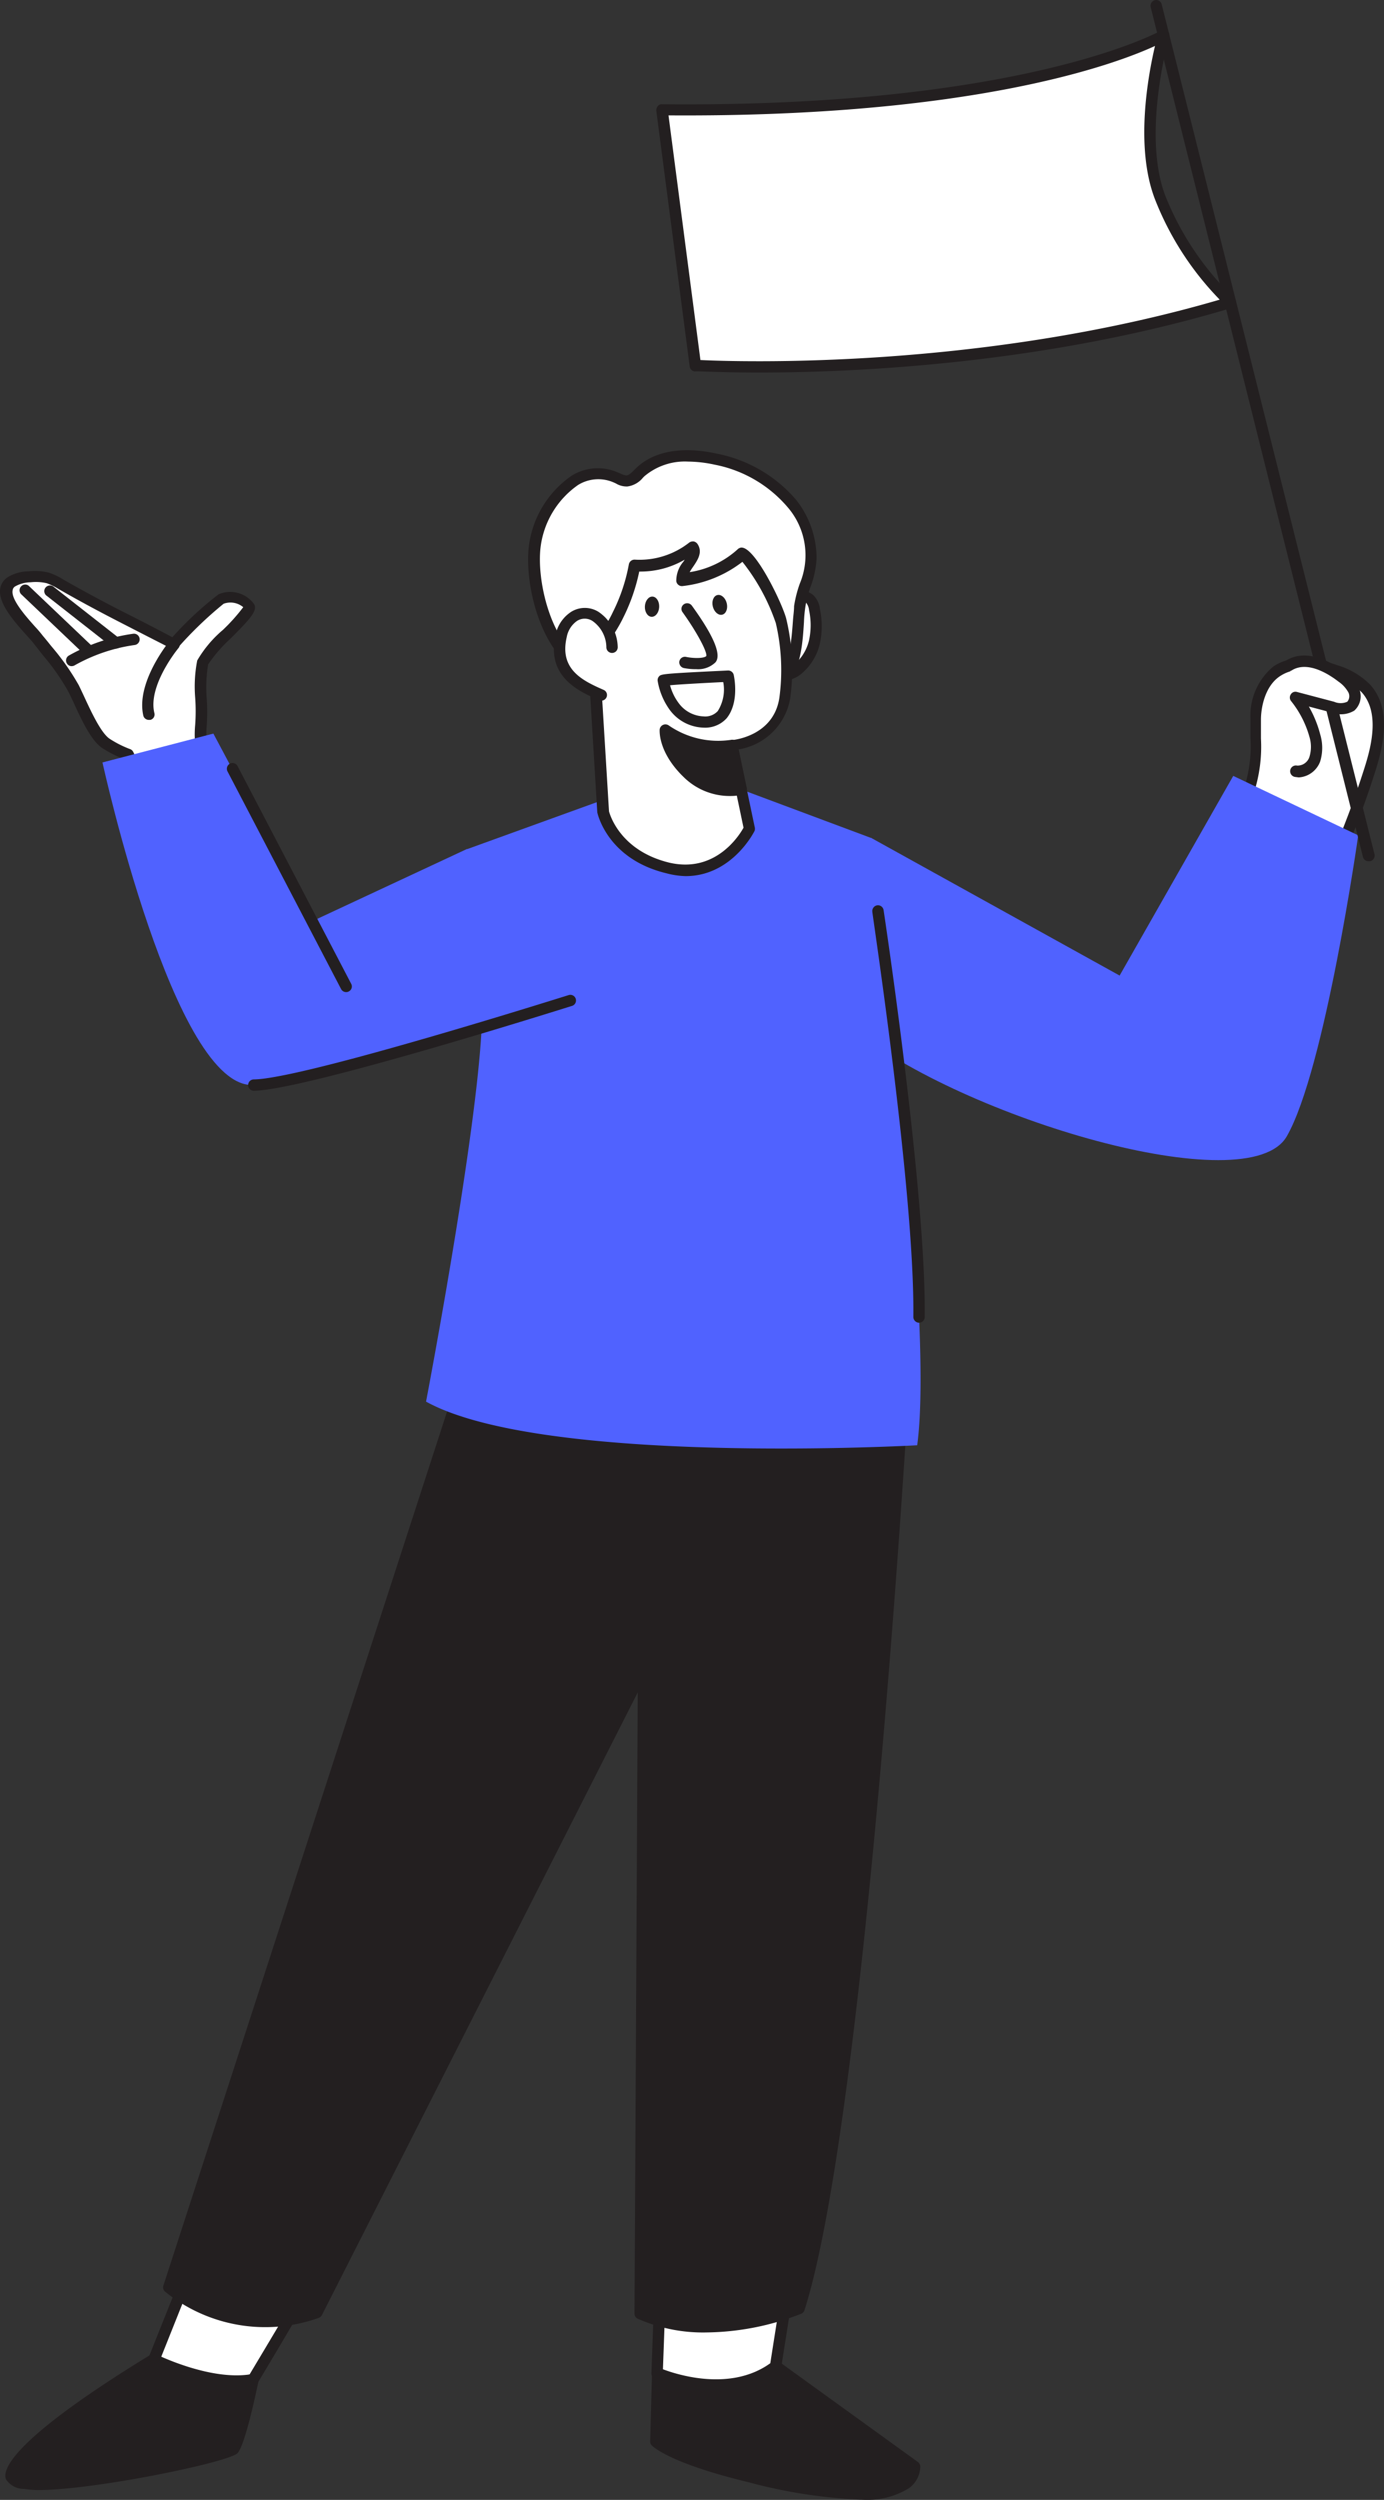 <svg xmlns="http://www.w3.org/2000/svg" width="151.204" height="273.061" viewBox="0 0 151.204 273.061">
  <rect x="0" y="0" width="151.204" height="273.061" fill="#333333" stroke="none"/>
  <g id="그룹_903" data-name="그룹 903" transform="translate(-3666.898 -18057.941)">
    <g id="그룹_371" data-name="그룹 371" transform="translate(3666.898 18057.941)">
      <path id="패스_265" data-name="패스 265" d="M97.636,104.583a6.492,6.492,0,0,1,2.284-5.188c1.825-1.241,4.32-.832,6.417-.087a7.919,7.919,0,0,1,3.351,1.949c2.06,2.271,1.4,5.834.472,8.751a100.3,100.3,0,0,1-5.449,13.654,2.061,2.061,0,0,1-.844,1.055c-.583.285-8.937-1.13-9.595-1.154-3.389-.149-.608-2.929.509-7.088.447-1.614,1.7-3.016,2.247-4.617C97.86,109.486,97.512,107.09,97.636,104.583Z" transform="translate(39.535 -26.066)" fill="#fff"/>
      <path id="패스_266" data-name="패스 266" d="M103.524,125.545a1.49,1.49,0,0,0,.658-.1,2.644,2.644,0,0,0,1.13-1.341,101.583,101.583,0,0,0,5.486-13.79c.869-2.768,1.763-6.74-.608-9.347a8.428,8.428,0,0,0-3.6-2.123c-2.967-1.055-5.313-.993-6.988.161a6.988,6.988,0,0,0-2.483,5.673h0V106.8a14.9,14.9,0,0,1-.559,5.04,11.172,11.172,0,0,1-1.018,2.036A11.742,11.742,0,0,0,94.3,116.5a22.961,22.961,0,0,1-1.241,3.339c-.708,1.626-1.241,2.793-.683,3.724a2.358,2.358,0,0,0,2,.856c.161,0,1.241.161,2.2.31a65.375,65.375,0,0,0,6.951.819Zm-.732-26.215a10.376,10.376,0,0,1,3.376.683,7.249,7.249,0,0,1,3.1,1.787c1.936,2.135,1.13,5.673.348,8.143a100.681,100.681,0,0,1-5.424,13.654,1.552,1.552,0,0,1-.559.77c-.509.074-4.878-.583-6.963-.894-1.415-.211-2.11-.31-2.334-.323-.782,0-.956-.211-.993-.273-.2-.323.31-1.49.757-2.483a24.009,24.009,0,0,0,1.328-3.525,9.78,9.78,0,0,1,1.1-2.309,13.656,13.656,0,0,0,1.117-2.259,16.273,16.273,0,0,0,.621-5.449v-2.06h0c0-1.241.4-3.575,2.011-4.7a4.3,4.3,0,0,1,2.507-.757Z" transform="translate(39.494 -26.188)" fill="#231f20"/>
      <path id="패스_267" data-name="패스 267" d="M203.658,242.208c-.174.571-5.822,9.992-5.822,9.992S191.63,254.049,187,250l4.829-12Z" transform="translate(-170.194 7.723)" fill="#fff"/>
      <path id="패스_268" data-name="패스 268" d="M194.523,253.385a13.653,13.653,0,0,0,3.6-.459.646.646,0,0,0,.348-.273c1.713-2.855,5.71-9.558,5.9-10.141a.608.608,0,0,0-.385-.757L192.128,237.5a.621.621,0,0,0-.782.36l-4.816,12.053a.621.621,0,0,0,.174.7,11.73,11.73,0,0,0,7.82,2.78Zm3.029-1.6c-1.08.248-5.884,1.167-9.682-1.849l4.419-11.072,10.625,3.811C202.021,244.336,199.352,248.767,197.552,251.784Zm6.206-9.458Z" transform="translate(-170.295 7.594)" fill="#231f20"/>
      <path id="패스_269" data-name="패스 269" d="M146.667,248.3l15.118,10.923c-.087,4.344-9.409,3.178-17.986,1.117s-10.29-3.873-10.29-3.873l.211-7.448Z" transform="translate(-61.927 10.208)" fill="#231f20"/>
      <path id="패스_270" data-name="패스 270" d="M155.986,262.944a8.688,8.688,0,0,0,5.238-1.241,2.979,2.979,0,0,0,1.241-2.358.633.633,0,0,0-.261-.509l-15.118-10.923a.571.571,0,0,0-.4-.112l-12.946.72a.6.6,0,0,0-.583.6l-.2,7.448a.608.608,0,0,0,.161.447c.2.2,2.1,1.986,10.6,4.034a56,56,0,0,0,12.264,1.9Zm5.188-3.3a1.664,1.664,0,0,1-.67,1.092c-1.961,1.527-7.832,1.241-16.521-.881-6.765-1.626-9.173-3.091-9.806-3.55l.174-6.579,12.164-.67Z" transform="translate(-61.924 10.087)" fill="#231f20"/>
      <path id="패스_271" data-name="패스 271" d="M144.259,239.167l-.459,12.773s7.547,3.389,12.946-.72l2.346-15.019Z" transform="translate(-72.006 7.289)" fill="#fff"/>
      <path id="패스_272" data-name="패스 272" d="M150.346,254.009a11.171,11.171,0,0,0,6.889-2.172.633.633,0,0,0,.236-.4l2.358-15.019a.621.621,0,0,0-.186-.546.608.608,0,0,0-.559-.161l-14.833,2.967a.633.633,0,0,0-.5.6l-.459,12.76a.6.6,0,0,0,.36.6A18,18,0,0,0,150.346,254.009Zm5.933-3.041c-4.344,3.128-10.191,1.241-11.73.658l.434-11.842,13.48-2.706Z" transform="translate(-72.123 7.168)" fill="#231f20"/>
      <path id="패스_273" data-name="패스 273" d="M210.367,166.166l-42.054-8.316L134.65,261.532a16.583,16.583,0,0,0,16.136,2.631l35.7-70.354-.372,70.466c7.671,3.6,17.378-.509,17.378-.509,6.665-20.99,11.171-97.712,11.171-97.712" transform="translate(-116.218 -11.613)" fill="#231f20"/>
      <path id="패스_274" data-name="패스 274" d="M193.486,266.521a29.033,29.033,0,0,0,10.34-2.048.633.633,0,0,0,.348-.385c6.616-20.828,11.171-97.091,11.233-97.861a.621.621,0,0,0-.583-.658.645.645,0,0,0-.658.583c0,.77-4.555,76.2-11.084,97.29-1.539.583-9.657,3.413-16.248.571l.372-70.057a.621.621,0,0,0-.472-.608.633.633,0,0,0-.708.323l-35.574,70.143a16.136,16.136,0,0,1-15.007-2.358L168.8,158.693l41.52,8.167a.632.632,0,1,0,.236-1.241L168.5,157.3a.608.608,0,0,0-.708.41L134.129,261.407a.621.621,0,0,0,.2.67,17.377,17.377,0,0,0,16.807,2.842.633.633,0,0,0,.31-.285l34.507-68.021L185.6,264.46a.6.6,0,0,0,.348.559A17.615,17.615,0,0,0,193.486,266.521Z" transform="translate(-116.28 -11.749)" fill="#231f20"/>
      <path id="패스_275" data-name="패스 275" d="M218.209,249.867s-1.527,6.852-2.172,7.621-23.05,5.7-24.291,3.066,15.59-12.884,15.59-12.884S213.48,250.736,218.209,249.867Z" transform="translate(-190.554 10.056)" fill="#231f20"/>
      <path id="패스_276" data-name="패스 276" d="M194.759,262.054c6.206,0,20.99-3.066,21.809-4.047s1.924-6.206,2.284-7.882a.608.608,0,0,0-.161-.571.6.6,0,0,0-.546-.174c-4.469.819-10.389-2.11-10.451-2.135a.6.6,0,0,0-.6,0c-15.578,9.52-16.26,12.723-15.826,13.654a2.339,2.339,0,0,0,2,1.03A10.354,10.354,0,0,0,194.759,262.054Zm22.69-11.37a40.232,40.232,0,0,1-1.837,6.5,93.873,93.873,0,0,1-11.717,2.619c-8.441,1.427-11.171,1.005-11.506.571-.509-1.117,6.5-6.653,15.069-11.916C208.7,249.083,213.341,251.081,217.449,250.684Z" transform="translate(-190.601 9.935)" fill="#231f20"/>
      <path id="패스_277" data-name="패스 277" d="M167.367,109.61,181.53,114.9s7.1,51.239,5.064,66.345c0,0-40.85,2.3-53.659-4.766,0,0,7.286-38.107,5.97-45.169a114.308,114.308,0,0,1-1.514-15.168l17.142-6.206Z" transform="translate(-86.388 -23.379)" fill="#5062ff"/>
      <path id="패스_278" data-name="패스 278" d="M213.57,111.175a11.632,11.632,0,0,1-.372-3.935c.248-1.787-.211-5.561.248-6.926s5.462-5.4,5.089-6.144a2.631,2.631,0,0,0-3.066-.794c-1.092.534-5.2,4.965-5.2,4.965-4.121-2.234-8.267-4.2-12.3-6.554a6.8,6.8,0,0,0-1.452-.7,5.548,5.548,0,0,0-1.974-.124,4.1,4.1,0,0,0-2,.559c-2.011,1.4,1.974,4.965,2.967,6.293a39.087,39.087,0,0,1,3.835,5.325c.832,1.589,2.222,5.238,3.649,6.119a12,12,0,0,0,2.309,1.167l1.452,2.929Z" transform="translate(-191.278 -27.926)" fill="#fff"/>
      <path id="패스_279" data-name="패스 279" d="M206.995,114.054h.186l6.852-2.147a.608.608,0,0,0,.41-.757,11.049,11.049,0,0,1-.348-3.724,21.411,21.411,0,0,0,0-3.165,15.5,15.5,0,0,1,.161-3.637,15.789,15.789,0,0,1,2.483-2.855c2.1-2.11,2.929-3,2.545-3.724a3.227,3.227,0,0,0-3.885-1.08,36.519,36.519,0,0,0-5.052,4.692c-1.489-.794-2.979-1.564-4.469-2.321q-3.724-1.862-7.448-3.984a7.238,7.238,0,0,0-1.589-.757,6.368,6.368,0,0,0-2.2-.137,4.431,4.431,0,0,0-2.309.658,1.849,1.849,0,0,0-.807,1.316c-.174,1.576,1.576,3.538,2.855,4.965.323.36.608.67.782.894l1.03,1.316a24.927,24.927,0,0,1,2.756,3.922c.186.36.41.819.645,1.341.869,1.887,1.961,4.245,3.215,4.965A13.652,13.652,0,0,0,205.12,111l1.3,2.706a.645.645,0,0,0,.571.348Zm6.107-3.178-5.784,1.8-1.241-2.483a.608.608,0,0,0-.36-.323,11.332,11.332,0,0,1-2.185-1.1c-.943-.583-2.036-2.942-2.756-4.493-.248-.534-.472-1.018-.658-1.39a26.288,26.288,0,0,0-2.892-4.133c-.348-.422-.683-.856-1.018-1.241a12.7,12.7,0,0,0-.832-.981c-.931-1.043-2.669-2.967-2.482-3.984a.571.571,0,0,1,.285-.447,3.463,3.463,0,0,1,1.676-.447,5.239,5.239,0,0,1,1.763.1,6.789,6.789,0,0,1,1.316.645c2.482,1.427,4.965,2.743,7.448,4.009,1.614.832,3.24,1.663,4.853,2.483a.621.621,0,0,0,.745-.124A41.709,41.709,0,0,1,215.944,94a2.172,2.172,0,0,1,2.147.372,20.278,20.278,0,0,1-2.222,2.483,12.786,12.786,0,0,0-2.805,3.339,14.9,14.9,0,0,0-.223,4.059,20.766,20.766,0,0,1,0,2.979,11.011,11.011,0,0,0,.261,3.649Z" transform="translate(-191.517 -28.05)" fill="#231f20"/>
      <path id="패스_280" data-name="패스 280" d="M208.96,96.43a19.3,19.3,0,0,0-6.79,2.309" transform="translate(-194.326 -26.597)" fill="#fff"/>
      <path id="패스_281" data-name="패스 281" d="M202.289,99.479a.658.658,0,0,0,.335-.1,18.618,18.618,0,0,1,6.541-2.209A.62.62,0,1,0,209,95.941a19.86,19.86,0,0,0-7.063,2.4.621.621,0,0,0-.174.856.6.6,0,0,0,.521.285Z" transform="translate(-194.445 -26.717)" fill="#231f20"/>
      <line id="선_18" data-name="선 18" x1="7.187" y1="5.623" transform="translate(5.486 64.603)" fill="#fff"/>
      <path id="패스_282" data-name="패스 282" d="M211.088,98.59a.626.626,0,0,0,.372-1.117l-7.174-5.623a.621.621,0,1,0-.757.981l7.174,5.623a.633.633,0,0,0,.385.137Z" transform="translate(-198.415 -27.743)" fill="#231f20"/>
      <line id="선_19" data-name="선 19" x1="7.001" y1="6.678" transform="translate(2.743 64.479)" fill="#fff"/>
      <path id="패스_283" data-name="패스 283" d="M213.2,99.542a.626.626,0,0,0,.459-1.067L206.645,91.8a.6.6,0,0,0-.869,0,.621.621,0,0,0,0,.881l7.013,6.678A.633.633,0,0,0,213.2,99.542Z" transform="translate(-203.456 -27.764)" fill="#231f20"/>
      <path id="패스_284" data-name="패스 284" d="M201.52,96.86s-3.587,4.307-2.768,7.646" transform="translate(-182.492 -26.492)" fill="#fff"/>
      <path id="패스_285" data-name="패스 285" d="M198.859,105.243h.161a.608.608,0,0,0,.447-.745c-.745-3,2.594-7.063,2.631-7.1a.621.621,0,0,0-.956-.794c-.149.186-3.724,4.58-2.88,8.192A.621.621,0,0,0,198.859,105.243Z" transform="translate(-182.599 -26.608)" fill="#231f20"/>
      <path id="패스_286" data-name="패스 286" d="M96.421,115.182,123.6,130.239l12.413-21.809,13.654,6.492s-3.624,25.57-7.8,32.868S106.4,145.755,94.41,136.023Z" transform="translate(-1.279 -23.678)" fill="#5062ff"/>
      <path id="패스_287" data-name="패스 287" d="M199.147,117.321l-16.807,7.845L171.455,104.71l-12.115,3.153s7.845,35.823,16.546,35.227,40.055-11.035,40.055-11.035Z" transform="translate(-148.144 -24.581)" fill="#5062ff"/>
      <path id="패스_288" data-name="패스 288" d="M137.674,165.4a.621.621,0,0,0,.621-.621c.161-13.654-4.444-44.139-4.493-44.449a.621.621,0,0,0-.708-.521.633.633,0,0,0-.521.708c0,.31,4.642,30.721,4.481,44.251a.633.633,0,0,0,.621.633Z" transform="translate(-37.269 -20.919)" fill="#231f20"/>
      <path id="패스_289" data-name="패스 289" d="M163.874,138.167h0c5.623-.087,33.514-8.887,34.755-9.272a.618.618,0,0,0-.372-1.179c-.3.087-28.921,9.136-34.37,9.21a.621.621,0,1,0,0,1.241Z" transform="translate(-136.132 -19.022)" fill="#231f20"/>
      <path id="패스_290" data-name="패스 290" d="M196.027,132.324a.571.571,0,0,0,.286-.074.608.608,0,0,0,.261-.832l-12.413-23.782a.621.621,0,0,0-.844-.261.633.633,0,0,0-.261.832l12.413,23.782a.621.621,0,0,0,.559.335Z" transform="translate(-158.206 -23.957)" fill="#231f20"/>
      <path id="패스_291" data-name="패스 291" d="M116.828,134.283h.149a.633.633,0,0,0,.459-.757L94.187,40.692a.621.621,0,0,0-.745-.459.633.633,0,0,0-.459.757l23.187,92.821A.608.608,0,0,0,116.828,134.283Z" transform="translate(32.731 -40.217)" fill="#231f20"/>
      <path id="패스_292" data-name="패스 292" d="M94.628,98.818c1.8-1.1,4.133,0,5.8,1.241a4.059,4.059,0,0,1,1.241,1.415,1.514,1.514,0,0,1-.31,1.75,2.259,2.259,0,0,1-1.986.1l-4.047-1.08a11.382,11.382,0,0,1,2.011,4.208,4.357,4.357,0,0,1,0,2.582,1.986,1.986,0,0,1-2.036,1.328" transform="translate(46.304 -26.127)" fill="#fff"/>
      <path id="패스_293" data-name="패스 293" d="M95.887,111.168a2.669,2.669,0,0,0,2.346-1.75,5.1,5.1,0,0,0,0-2.954,12.325,12.325,0,0,0-1.241-3.041l2.483.658a2.842,2.842,0,0,0,2.483-.211,2.1,2.1,0,0,0,.484-2.483A4.63,4.63,0,0,0,101,99.724c-1.154-.894-4.084-2.818-6.5-1.316a.608.608,0,0,0-.2.856.6.6,0,0,0,.844.2c1.775-1.08,4.146.509,5.089,1.241a3.5,3.5,0,0,1,1.08,1.179.931.931,0,0,1-.124,1.018,1.8,1.8,0,0,1-1.44,0L95.7,101.834a.583.583,0,0,0-.67.248.621.621,0,0,0,0,.72,10.935,10.935,0,0,1,2.023,3.922,3.724,3.724,0,0,1,0,2.209,1.365,1.365,0,0,1-1.341.943.63.63,0,1,0-.211,1.241Z" transform="translate(46.001 -26.25)" fill="#231f20"/>
      <path id="패스_294" data-name="패스 294" d="M160.461,43.3s-14.783,8.49-54.8,8.118l3.649,27.941s29.343,1.887,58.451-6.877A32.012,32.012,0,0,1,160.064,61C157.408,53.95,160.461,43.3,160.461,43.3Z" transform="translate(-33.333 -39.473)" fill="#fff"/>
      <path id="패스_295" data-name="패스 295" d="M116.361,80.278c10.476,0,31.242-.906,51.711-7.075a.621.621,0,0,0,.223-1.055,31.826,31.826,0,0,1-7.522-11.171c-2.582-6.777.385-17.216.41-17.378a.608.608,0,0,0-.211-.658.621.621,0,0,0-.7,0c-.149.087-15.193,8.416-54.479,8.031a.5.5,0,0,0-.472.211.67.67,0,0,0-.161.5l3.649,27.941a.621.621,0,0,0,.583.534C109.484,80.1,112.054,80.278,116.361,80.278Zm50.333-7.956C140.416,80,113.953,79.1,109.981,78.912l-3.488-26.724c33.315.223,48.868-5.61,53.151-7.584-.732,3.116-2.222,11.01,0,16.757a32.806,32.806,0,0,0,7.05,10.935Z" transform="translate(-33.458 -39.585)" fill="#231f20"/>
      <path id="패스_297" data-name="패스 297" d="M143.808,93.678a2.706,2.706,0,0,1,2.011-1.067,1.415,1.415,0,0,1,.968.335,2.011,2.011,0,0,1,.521,1.167,8.23,8.23,0,0,1,0,3.525,5.462,5.462,0,0,1-1.8,2.991c-1.018.807-2.42.993-2.979-.41a6.368,6.368,0,0,1,1.279-6.541Z" transform="translate(-58.336 -27.522)" fill="#fff"/>
      <path id="패스_298" data-name="패스 298" d="M144.068,101.979a3.2,3.2,0,0,0,1.961-.757,6.082,6.082,0,0,0,2.023-3.327,9.012,9.012,0,0,0,0-3.724,2.483,2.483,0,0,0-.708-1.514,2.023,2.023,0,0,0-1.39-.5h0a3.314,3.314,0,0,0-2.483,1.241h0a7.025,7.025,0,0,0-1.4,7.174,2.123,2.123,0,0,0,1.44,1.353A2,2,0,0,0,144.068,101.979Zm1.912-8.689h0a.832.832,0,0,1,.559.174,1.539,1.539,0,0,1,.323.819,7.844,7.844,0,0,1,0,3.277,4.965,4.965,0,0,1-1.6,2.644,1.7,1.7,0,0,1-1.4.459.918.918,0,0,1-.608-.621,5.834,5.834,0,0,1,1.241-5.908h0a2.122,2.122,0,0,1,1.465-.794Z" transform="translate(-58.471 -27.631)" fill="#231f20"/>
      <path id="패스_299" data-name="패스 299" d="M145.995,101.886c-2.483-2.78-3.724-8.105-3.364-11.506.4-4,4.171-9.744,8.937-7.671a2.668,2.668,0,0,0,1.13.348c.6,0,1.03-.534,1.465-.956,2.1-2.011,5.412-2.085,8.254-1.44a14.56,14.56,0,0,1,8.329,4.841,9.644,9.644,0,0,1,2.085,5.958c0,1.949-1.03,3.476-1.241,5.375-.335,3.078,0,7.745-3.5,9.21-3.96,1.688-9.707-.1-13.716-.856-2.346-.434-5.8-1.055-7.683-2.619a7.2,7.2,0,0,1-.7-.683Z" transform="translate(-84.218 -30.502)" fill="#fff"/>
      <path id="패스_300" data-name="패스 300" d="M164.3,107.481a10.613,10.613,0,0,0,4.208-.745c3.264-1.378,3.538-5.151,3.724-8.18a14.792,14.792,0,0,1,.137-1.539,11.285,11.285,0,0,1,.571-2.271,10.177,10.177,0,0,0,.67-3.153,10.315,10.315,0,0,0-2.222-6.355,15.193,15.193,0,0,0-8.689-5.064c-2.16-.484-6.206-.931-8.825,1.6l-.174.174c-.31.31-.608.6-.881.608a2.036,2.036,0,0,1-.645-.211l-.211-.087a5.437,5.437,0,0,0-5.089.31,11.01,11.01,0,0,0-4.717,7.882c-.36,3.587.856,9.049,3.525,11.978h0a7.043,7.043,0,0,0,.757.732c1.949,1.626,5.3,2.259,7.745,2.718h.223l2.222.472A37.486,37.486,0,0,0,164.3,107.481Zm-4.729-26.439a14.126,14.126,0,0,1,2.892.335,13.951,13.951,0,0,1,7.969,4.63,8.023,8.023,0,0,1,1.353,8.341,13.033,13.033,0,0,0-.633,2.483c0,.5-.087,1.03-.124,1.589-.211,2.83-.447,6.045-3,7.125-3.078,1.316-7.522.348-11.084-.422l-2.272-.472h-.211c-2.321-.434-5.486-1.03-7.187-2.483a5.834,5.834,0,0,1-.633-.608c-2.4-2.644-3.538-7.783-3.2-11.035a9.744,9.744,0,0,1,4.109-6.926,4.2,4.2,0,0,1,3.96-.248l.186.087a2.271,2.271,0,0,0,1.241.323,2.632,2.632,0,0,0,1.7-.956l.161-.161A6.852,6.852,0,0,1,159.567,81.042Zm-13.393,20.965Z" transform="translate(-84.397 -30.623)" fill="#231f20"/>
      <path id="패스_301" data-name="패스 301" d="M159.915,109.972l1.9,9.111s-2.842,5.784-8.887,4.332-7.075-6.082-7.075-6.095l-.6-9.769-.372-6.02a6.693,6.693,0,0,1-.112-1.849c.2-.621.906-1.092,1.241-1.6A15.413,15.413,0,0,0,147.44,95.6a19.858,19.858,0,0,0,1.763-5.362,9.5,9.5,0,0,0,6.368-1.986c.683,1.13-1.328,2.271-1.167,3.587,2.185-.4,4.965-1.167,6.5-2.805.77-.1,3.848,5.226,4.332,7.348a22.926,22.926,0,0,1,.385,8.428C164.967,109.55,159.915,109.972,159.915,109.972Z" transform="translate(-79.941 -28.572)" fill="#fff"/>
      <path id="패스_302" data-name="패스 302" d="M155,124.376c5.077,0,7.51-4.866,7.547-4.965a.769.769,0,0,0,0-.41l-1.775-8.465a6.814,6.814,0,0,0,5.648-5.524,23.5,23.5,0,0,0-.41-8.689c-.31-1.427-3.413-8.019-4.965-7.832a.683.683,0,0,0-.372.2,10.1,10.1,0,0,1-5.226,2.483,5.5,5.5,0,0,1,.36-.571c.484-.708,1.092-1.589.509-2.483a.658.658,0,0,0-.422-.3.72.72,0,0,0-.5.124,8.776,8.776,0,0,1-5.946,1.862.633.633,0,0,0-.645.509,19.389,19.389,0,0,1-1.725,5.176,15.094,15.094,0,0,1-1.365,2.334,4.97,4.97,0,0,1-.434.472,3.624,3.624,0,0,0-.956,1.241,3.885,3.885,0,0,0,0,1.6,4.674,4.674,0,0,1,.074.484l.956,15.789s1.005,5.077,7.547,6.653A8.9,8.9,0,0,0,155,124.376Zm6.33-5.288c-.521.943-3.116,4.965-8.081,3.823-5.6-1.341-6.6-5.573-6.616-5.61l-.956-15.7a4.085,4.085,0,0,0-.074-.6,4.555,4.555,0,0,1-.074-1.03,2.743,2.743,0,0,1,.645-.807,6.355,6.355,0,0,0,.559-.608,15.9,15.9,0,0,0,1.49-2.483,20.554,20.554,0,0,0,1.713-4.965,9.582,9.582,0,0,0,4.965-1.3l-.124.2a3.215,3.215,0,0,0-.794,2.147.621.621,0,0,0,.248.422.608.608,0,0,0,.484.112,13.058,13.058,0,0,0,6.492-2.644,22.343,22.343,0,0,1,3.649,6.69,22.565,22.565,0,0,1,.385,8.192c-.645,4.146-4.965,4.58-5.213,4.593a.67.67,0,0,0-.447.261.608.608,0,0,0-.1.484Z" transform="translate(-80.098 -28.677)" fill="#231f20"/>
      <path id="패스_303" data-name="패스 303" d="M157.039,110.869a6.529,6.529,0,0,1-5.834-1.75c-2.669-2.569-2.482-4.729-2.482-4.729a10,10,0,0,0,7.286,1.688Z" transform="translate(-76.06 -24.668)" fill="#231f20"/>
      <path id="패스_304" data-name="패스 304" d="M155.907,111.731a5.847,5.847,0,0,0,1.378-.149.621.621,0,0,0,.459-.72l-1.005-4.791a.6.6,0,0,0-.72-.472,9.508,9.508,0,0,1-6.8-1.576.633.633,0,0,0-.993.447c0,.1-.2,2.483,2.656,5.226a7.162,7.162,0,0,0,5.027,2.036Zm.5-1.241a5.909,5.909,0,0,1-4.667-1.688,7.6,7.6,0,0,1-2.073-3.066,10.327,10.327,0,0,0,6,1.179Z" transform="translate(-76.157 -24.784)" fill="#231f20"/>
      <path id="패스_305" data-name="패스 305" d="M151.524,93.74s3.339,4.617,2.619,5.462-2.855.385-2.855.385" transform="translate(-76.453 -27.248)" fill="#fff"/>
      <path id="패스_306" data-name="패스 306" d="M152.665,100.46a2.718,2.718,0,0,0,2.085-.745c.7-.807-.186-2.9-2.582-6.206a.633.633,0,0,0-.869-.137.608.608,0,0,0-.137.869c1.477,2.048,2.694,4.282,2.594,4.779-.261.285-1.452.261-2.2.1a.621.621,0,0,0-.745.472.645.645,0,0,0,.484.745,6.952,6.952,0,0,0,1.365.124Z" transform="translate(-76.588 -27.365)" fill="#231f20"/>
      <ellipse id="타원_50" data-name="타원 50" cx="0.782" cy="1.105" rx="0.782" ry="1.105" transform="matrix(-0.999, -0.049, 0.049, -0.999, 71.963, 67.412)" fill="#231f20"/>
      <ellipse id="타원_51" data-name="타원 51" cx="1.105" cy="0.782" rx="1.105" ry="0.782" transform="translate(78.153 67.334) rotate(-104.33)" fill="#231f20"/>
      <path id="패스_307" data-name="패스 307" d="M154.315,105.414a3.153,3.153,0,0,0,2.483-1.03c1.427-1.775.794-4.605.77-4.729a.621.621,0,0,0-.633-.484c-7.286.348-7.311.385-7.547.67a.608.608,0,0,0-.124.509,7.534,7.534,0,0,0,1.316,3.128,4.754,4.754,0,0,0,3.724,1.936Zm2.11-4.965a4.406,4.406,0,0,1-.6,3.153,1.849,1.849,0,0,1-1.552.583,3.525,3.525,0,0,1-2.718-1.452,5.7,5.7,0,0,1-.943-1.949c1.216-.112,3.8-.248,5.772-.348Zm-6.566-.211Zm0,0Z" transform="translate(-77.407 -25.933)" fill="#231f20"/>
      <path id="패스_308" data-name="패스 308" d="M165.823,97.869c.062-1.986-1.961-4.667-4.133-3.438a3.339,3.339,0,0,0-1.427,2.185c-.956,4.121,2.247,5.511,4.419,6.479" transform="translate(-98.957 -27.156)" fill="#fff"/>
      <path id="패스_309" data-name="패스 309" d="M164.754,103.8a.621.621,0,0,0,.583-.36.608.608,0,0,0-.285-.807c-2.222-.981-4.891-2.185-4.059-5.759a2.768,2.768,0,0,1,1.13-1.787,1.552,1.552,0,0,1,1.676,0,3.563,3.563,0,0,1,1.527,2.855.621.621,0,1,0,1.241,0,4.754,4.754,0,0,0-2.123-3.86,2.818,2.818,0,0,0-2.942,0,3.91,3.91,0,0,0-1.713,2.483c-1.08,4.58,2.483,6.206,4.692,7.15a.546.546,0,0,0,.273.087Z" transform="translate(-99.08 -27.265)" fill="#231f20"/>
    </g>
  </g>
</svg>
